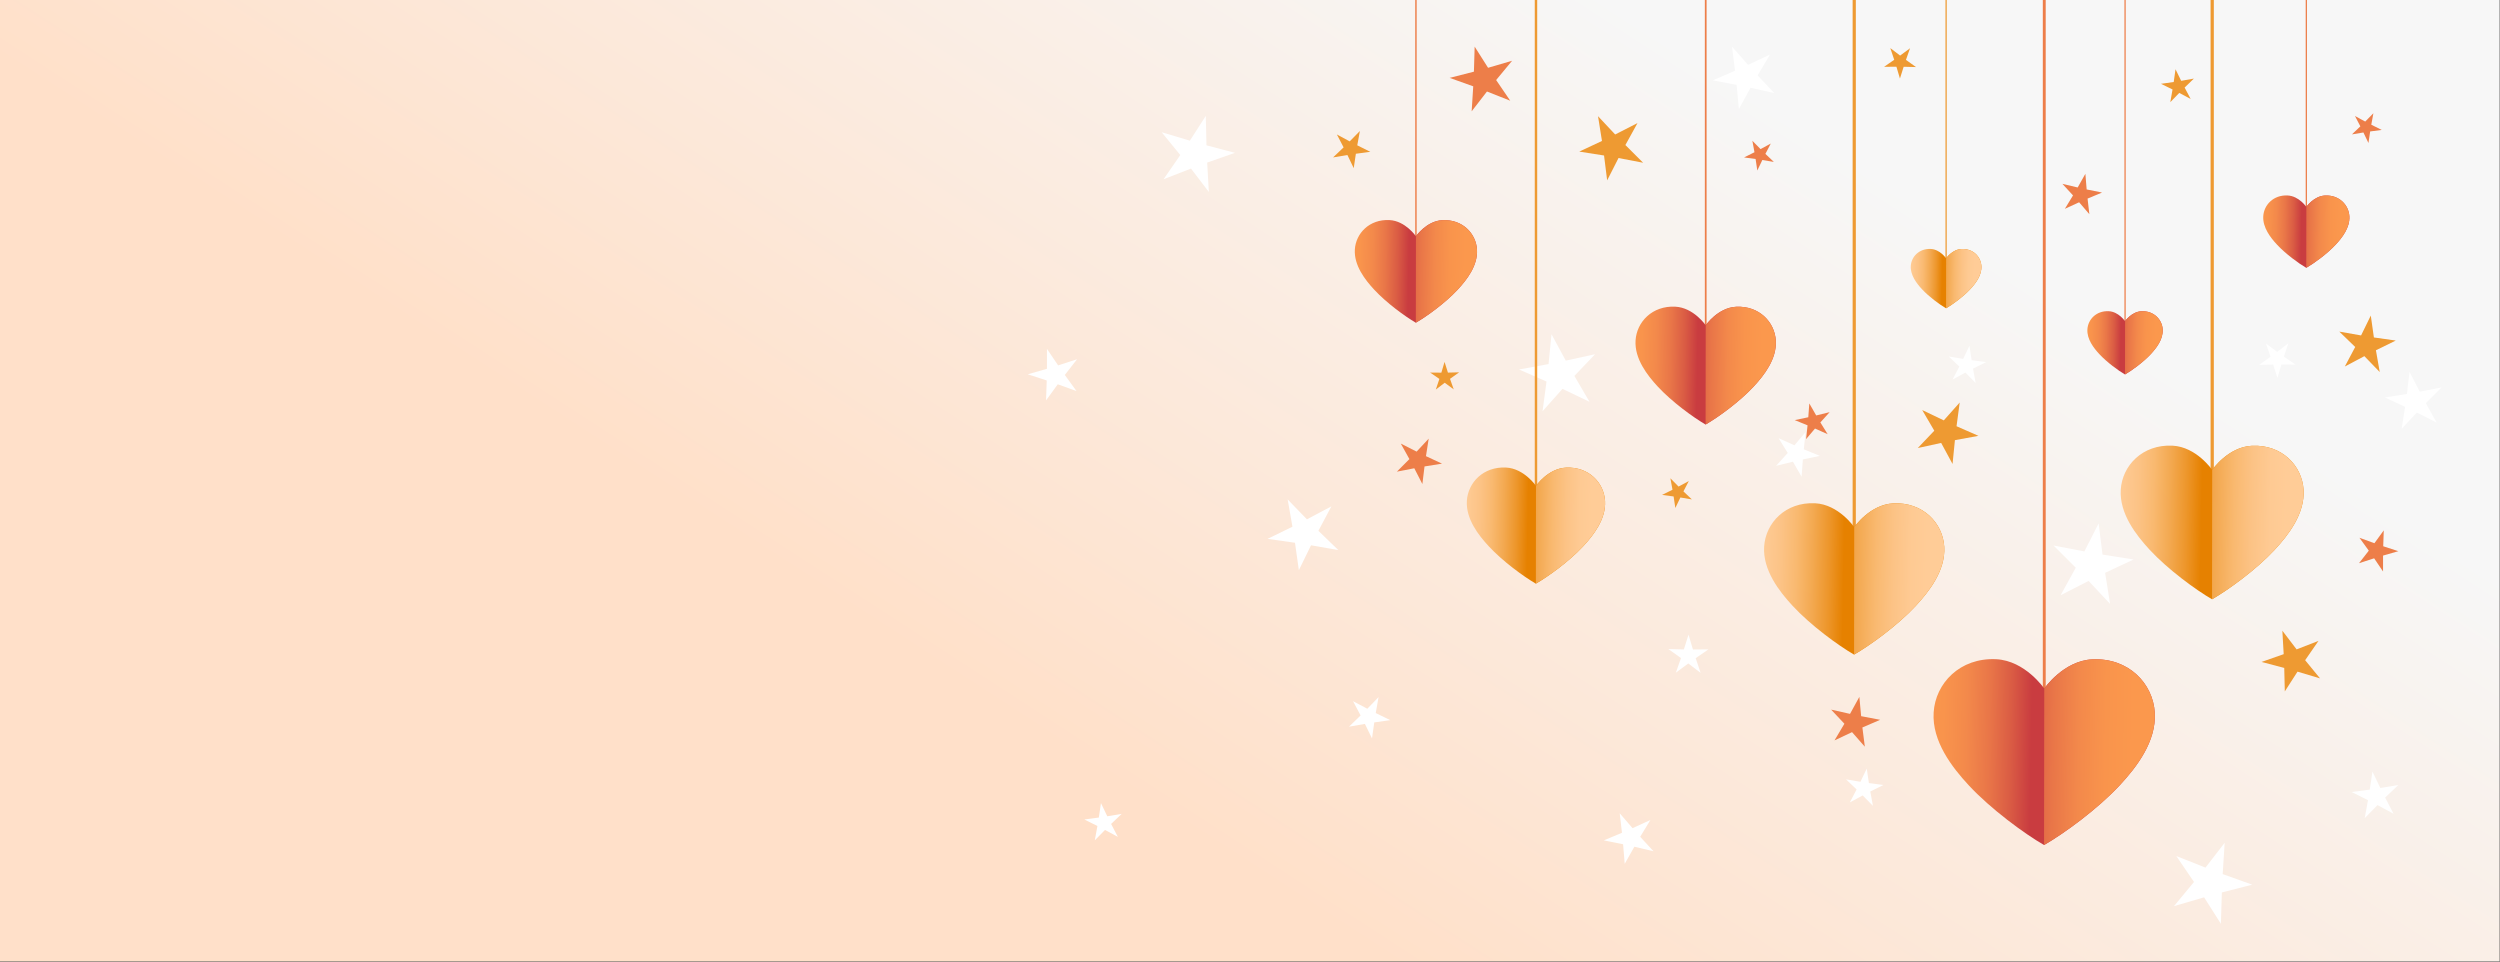 <?xml version="1.0" encoding="utf-8"?>
<!-- Generator: Adobe Illustrator 27.5.0, SVG Export Plug-In . SVG Version: 6.00 Build 0)  -->
<svg version="1.1" id="Layer_1" xmlns="http://www.w3.org/2000/svg" xmlns:xlink="http://www.w3.org/1999/xlink" x="0px" y="0px"
	 viewBox="0 0 3421 1316" style="enable-background:new 0 0 3421 1316;" xml:space="preserve">
<rect x="0" y="0" width="3421" height="1316" fill="#333333" stroke="none"/>
<g>
	<linearGradient id="SVGID_1_" gradientUnits="userSpaceOnUse" x1="1464.6" y1="1035.885" x2="2157.582" y2="-30.66">
		<stop  offset="0" style="stop-color:#FFE0C9"/>
		<stop  offset="1" style="stop-color:#F7F7F7"/>
	</linearGradient>
	<rect style="fill:url(#SVGID_1_);" width="3420.526" height="1315.587"/>
	<g>
		<polygon style="fill:#FFFFFF;" points="2666.659,487.813 2686.373,491.12 2695.012,473.094 2697.959,492.865 2717.772,495.511 
			2699.88,504.424 2703.485,524.084 2689.48,509.822 2671.896,519.327 2681.132,501.6 		"/>
		<polygon style="fill:#FFFFFF;" points="2182.684,484.718 2154.393,514.429 2175.1,549.845 2138.102,532.119 2110.817,562.757 
			2116.242,522.092 2078.673,505.611 2119.025,498.204 2123.089,457.38 2142.603,493.468 		"/>
		<polygon style="fill:#FFFFFF;" points="1851.482,959.479 1871.024,969.85 1886.404,953.948 1882.579,975.738 1902.456,985.451 
			1880.551,988.547 1877.455,1010.453 1867.741,990.576 1845.951,994.401 1861.854,979.021 		"/>
		<polygon style="fill:#FFFFFF;" points="1821.885,692.87 1804.105,726.37 1831.367,752.737 1794.012,746.179 1777.36,780.254 
			1772.054,742.701 1734.5,737.394 1768.576,720.743 1762.018,683.388 1788.385,710.65 		"/>
		<polygon style="fill:#FFFFFF;" points="2810.053,746.486 2852.271,754.581 2871.748,716.259 2877.096,758.912 2919.561,765.593 
			2880.647,783.86 2887.416,826.311 2858.018,794.947 2819.737,814.503 2840.481,776.852 		"/>
		<polygon style="fill:#FFFFFF;" points="3131.391,469.778 3125.293,488.01 3141.121,498.921 3121.897,498.756 3116.411,517.18 
			3110.628,498.846 3091.41,499.323 3107.06,488.157 3100.668,470.026 3116.123,481.46 		"/>
		<polygon style="fill:#FFFFFF;" points="2283.001,888.179 2304.197,888.694 2310.564,868.471 2316.625,888.789 2337.825,888.596 
			2320.375,900.637 2327.11,920.74 2310.265,907.865 2293.227,920.483 2300.267,900.485 		"/>
		<polygon style="fill:#FFFFFF;" points="3281.899,1074.19 3263.808,1091.423 3275.353,1113.582 3253.372,1101.701 
			3235.866,1119.529 3240.373,1094.953 3218.008,1083.813 3242.774,1080.504 3246.458,1055.792 3257.258,1078.323 		"/>
		<polygon style="fill:#FFFFFF;" points="1589.609,180.952 1628.209,192.494 1649.995,158.603 1650.946,198.881 1689.911,209.127 
			1651.898,222.479 1654.193,262.702 1629.749,230.676 1592.204,245.289 1615.109,212.145 		"/>
		<polygon style="fill:#FFFFFF;" points="2422.082,74.615 2405.129,103.187 2427.884,127.393 2395.472,120.099 2379.482,149.221 
			2376.403,116.141 2343.766,109.933 2374.275,96.782 2370.094,63.824 2392.028,88.776 		"/>
		<polygon style="fill:#FFFFFF;" points="2526.1,1066.479 2545.813,1069.786 2554.452,1051.761 2557.399,1071.531 
			2577.212,1074.178 2559.321,1083.09 2562.926,1102.751 2548.921,1088.489 2531.336,1097.993 2540.573,1080.266 		"/>
		<polygon style="fill:#FFFFFF;" points="1534.921,1113.687 1520.448,1127.474 1529.684,1145.2 1512.1,1135.696 1498.095,1149.958 
			1501.7,1130.298 1483.808,1121.385 1503.621,1118.739 1506.568,1098.968 1515.208,1116.993 		"/>
		<polygon style="fill:#FFFFFF;" points="2978.077,1171.413 3017.987,1187.228 3044.242,1153.262 3041.534,1196.107 
			3081.95,1210.58 3040.366,1221.244 3039.09,1264.155 3016.098,1227.902 2974.893,1239.948 3002.266,1206.878 		"/>
		<polygon style="fill:#FFFFFF;" points="2258.429,1122.06 2244.438,1145.048 2262.651,1164.86 2236.464,1158.659 2223.25,1182.102 
			2221.055,1155.28 2194.676,1149.957 2219.507,1139.582 2216.418,1112.849 2233.958,1133.258 		"/>
		<polygon style="fill:#FFFFFF;" points="3297.291,508.915 3311.139,535.973 3340.976,530.164 3319.521,551.698 3334.265,578.279 
			3307.157,564.528 3286.433,586.765 3291.133,556.733 3263.581,543.895 3293.595,539.086 		"/>
		<polygon style="fill:#FFFFFF;" points="1473.874,491.572 1457.092,513.079 1473.107,535.163 1447.467,525.849 1431.413,547.904 
			1432.348,520.641 1406.411,512.187 1432.629,504.652 1432.654,477.373 1447.922,499.979 		"/>
		<polygon style="fill:#FFFFFF;" points="2433.824,599.625 2455.502,609.342 2470.845,591.205 2468.304,614.825 2490.294,623.812 
			2467.045,628.694 2465.293,652.386 2453.466,631.782 2430.392,637.437 2446.332,619.822 		"/>
	</g>
	<g>
		<polygon style="fill:#EE9A32;" points="2315.151,683.401 2299.418,680.762 2292.523,695.148 2290.171,679.369 2274.359,677.257 
			2288.638,670.145 2285.76,654.454 2296.938,665.836 2310.971,658.251 2303.6,672.398 		"/>
		<polygon style="fill:#EE9A32;" points="2624.302,613.084 2646.881,589.373 2630.355,561.108 2659.883,575.254 2681.658,550.803 
			2677.328,583.257 2707.312,596.41 2675.108,602.321 2671.864,634.902 2656.291,606.101 		"/>
		<polygon style="fill:#EE9A32;" points="2997.71,135.413 2982.114,127.136 2969.84,139.827 2972.892,122.437 2957.029,114.686 
			2974.512,112.215 2976.982,94.733 2984.734,110.596 3002.125,107.543 2989.433,119.818 		"/>
		<polygon style="fill:#EE9A32;" points="3208.661,501.547 3222.851,474.811 3201.094,453.769 3230.906,459.002 3244.195,431.808 
			3248.43,461.778 3278.4,466.013 3251.206,479.302 3256.439,509.114 3235.397,487.357 		"/>
		<polygon style="fill:#EE9A32;" points="2248.471,222.703 2214.777,216.243 2199.234,246.827 2194.966,212.786 2161.076,207.455 
			2192.132,192.877 2186.729,158.997 2210.191,184.029 2240.742,168.422 2224.187,198.47 		"/>
		<polygon style="fill:#EE9A32;" points="1964.778,533.068 1969.645,518.518 1957.013,509.81 1972.355,509.942 1976.734,495.238 
			1981.348,509.87 1996.687,509.49 1984.197,518.4 1989.298,532.87 1976.964,523.746 		"/>
		<polygon style="fill:#EE9A32;" points="2621.878,91.768 2604.963,91.358 2599.881,107.496 2595.045,91.282 2578.125,91.436 
			2592.051,81.826 2586.677,65.782 2600.119,76.057 2613.718,65.988 2608.1,81.948 		"/>
		<polygon style="fill:#EE9A32;" points="1824.144,215.429 1838.583,201.676 1829.368,183.992 1846.911,193.473 1860.882,179.245 
			1857.285,198.859 1875.134,207.749 1855.369,210.39 1852.429,230.113 1843.81,212.13 		"/>
		<polygon style="fill:#EE9A32;" points="3174.715,928.298 3143.909,919.087 3126.523,946.134 3125.763,913.99 3094.667,905.813 
			3125.004,895.157 3123.172,863.056 3142.68,888.615 3172.644,876.953 3154.364,903.404 		"/>
		<polygon style="fill:#ED7E49;" points="2510.341,1013.163 2523.871,990.361 2505.71,971.042 2531.577,976.864 2544.339,953.622 
			2546.796,980.022 2572.843,984.977 2548.494,995.472 2551.831,1021.776 2534.325,1001.862 		"/>
		<polygon style="fill:#ED7E49;" points="2427.327,221.583 2411.595,218.944 2404.699,233.329 2402.348,217.551 2386.536,215.439 
			2400.815,208.326 2397.938,192.635 2409.115,204.018 2423.148,196.432 2415.777,210.58 		"/>
		<polygon style="fill:#ED7E49;" points="3218.36,183.908 3229.91,172.905 3222.54,158.758 3236.573,166.343 3247.75,154.961 
			3244.873,170.652 3259.152,177.764 3243.34,179.876 3240.988,195.655 3234.093,181.269 		"/>
		<polygon style="fill:#ED7E49;" points="2066.617,137.838 2034.766,125.217 2013.812,152.324 2015.973,118.131 1983.718,106.58 
			2016.905,98.069 2017.923,63.824 2036.273,92.756 2069.158,83.142 2047.311,109.534 		"/>
		<polygon style="fill:#ED7E49;" points="2825.555,285.746 2836.72,267.4 2822.186,251.588 2843.084,256.538 2853.631,237.828 
			2855.382,259.233 2876.434,263.482 2856.618,271.763 2859.083,293.097 2845.083,276.809 		"/>
		<polygon style="fill:#ED7E49;" points="1946.367,662.366 1935.315,640.771 1911.503,645.407 1928.626,628.223 1916.858,607.009 
			1938.493,617.983 1955.032,600.236 1951.281,624.203 1973.27,634.449 1949.317,638.288 		"/>
		<polygon style="fill:#ED7E49;" points="3228.059,770.691 3241.452,753.527 3228.671,735.902 3249.134,743.336 3261.946,725.734 
			3261.2,747.492 3281.899,754.239 3260.975,760.252 3260.956,782.023 3248.77,763.982 		"/>
		<polygon style="fill:#ED7E49;" points="2500.97,594.167 2483.669,586.412 2471.424,600.887 2473.453,582.036 2455.903,574.863 
			2474.457,570.968 2475.856,552.06 2485.294,568.503 2503.709,563.99 2490.987,578.048 		"/>
	</g>
	<g>
		<defs>
			<rect id="SVGID_00000089544508567803452650000012063460717233284275_" width="3420.526" height="1315.587"/>
		</defs>
		<clipPath id="SVGID_00000148647046592750032740000013034078119594285980_">
			<use xlink:href="#SVGID_00000089544508567803452650000012063460717233284275_"  style="overflow:visible;"/>
		</clipPath>
		<g style="clip-path:url(#SVGID_00000148647046592750032740000013034078119594285980_);">
			<g>
				<g>
					<rect x="3024.958" y="-260.627" style="fill:#EE9A32;" width="4.435" height="916.908"/>
				</g>
				<g>
					
						<linearGradient id="SVGID_00000008141397757074012030000012824808017714888618_" gradientUnits="userSpaceOnUse" x1="3258.954" y1="73.795" x2="3386.71" y2="73.795" gradientTransform="matrix(1 0.017 -0.017 1 -373.18 581.488)">
						<stop  offset="0" style="stop-color:#FFCC97"/>
						<stop  offset="0.151" style="stop-color:#FECA93"/>
						<stop  offset="0.316" style="stop-color:#FCC386"/>
						<stop  offset="0.486" style="stop-color:#F9B970"/>
						<stop  offset="0.661" style="stop-color:#F3A951"/>
						<stop  offset="0.837" style="stop-color:#ED962B"/>
						<stop  offset="1" style="stop-color:#E68100"/>
					</linearGradient>
					<path style="fill:url(#SVGID_00000008141397757074012030000012824808017714888618_);" d="M3152.226,670.407
						c-1.956-33.025-29.578-62.333-70.622-60.413c-32.779,1.535-54.431,33.057-54.431,33.057s-21.565-31.578-54.346-33.203
						c-41.033-2.027-68.74,27.209-70.778,60.228c-2.018,32.63,20.923,62.099,39.446,82.13c25.18,27.23,63.215,54.96,85.445,67.848
						c22.263-12.831,60.373-40.461,85.627-67.623C3131.143,732.449,3154.159,703.045,3152.226,670.407z"/>
					
						<linearGradient id="SVGID_00000066483963122316226160000002819467673944137113_" gradientUnits="userSpaceOnUse" x1="3503.001" y1="73.795" x2="3356.788" y2="73.795" gradientTransform="matrix(1 0.017 -0.017 1 -373.18 581.488)">
						<stop  offset="0" style="stop-color:#FFCC97"/>
						<stop  offset="0.151" style="stop-color:#FECA93"/>
						<stop  offset="0.316" style="stop-color:#FCC386"/>
						<stop  offset="0.486" style="stop-color:#F9B970"/>
						<stop  offset="0.661" style="stop-color:#F3A951"/>
						<stop  offset="0.837" style="stop-color:#ED962B"/>
						<stop  offset="1" style="stop-color:#E68100"/>
					</linearGradient>
					<path style="fill:url(#SVGID_00000066483963122316226160000002819467673944137113_);" d="M3152.226,670.407
						c-1.956-33.025-29.578-62.333-70.622-60.413c-32.779,1.535-54.431,33.057-54.431,33.057l-0.233,177.003
						c22.263-12.831,60.373-40.461,85.627-67.623C3131.143,732.449,3154.159,703.045,3152.226,670.407z"/>
				</g>
			</g>
			<g>
				<g>
					<rect x="2662.206" y="-260.627" style="fill:#EE9A32;" width="1.712" height="619.233"/>
				</g>
				<g>
					
						<linearGradient id="SVGID_00000031180987167394106830000010812703460591235477_" gradientUnits="userSpaceOnUse" x1="2977.056" y1="-253.216" x2="3026.41" y2="-253.216" gradientTransform="matrix(1 0.017 -0.017 1 -373.18 581.488)">
						<stop  offset="0" style="stop-color:#FFCC97"/>
						<stop  offset="0.151" style="stop-color:#FECA93"/>
						<stop  offset="0.316" style="stop-color:#FCC386"/>
						<stop  offset="0.486" style="stop-color:#F9B970"/>
						<stop  offset="0.661" style="stop-color:#F3A951"/>
						<stop  offset="0.837" style="stop-color:#ED962B"/>
						<stop  offset="1" style="stop-color:#E68100"/>
					</linearGradient>
					<path style="fill:url(#SVGID_00000031180987167394106830000010812703460591235477_);" d="M2711.369,364.065
						c-0.756-12.758-11.427-24.08-27.282-23.338c-12.663,0.593-21.028,12.77-21.028,12.77s-8.331-12.199-20.995-12.826
						c-15.852-0.783-26.555,10.511-27.342,23.266c-0.78,12.606,8.083,23.99,15.238,31.728c9.728,10.519,24.421,21.232,33.009,26.211
						c8.601-4.957,23.323-15.63,33.079-26.124C2703.224,388.033,2712.116,376.674,2711.369,364.065z"/>
					
						<linearGradient id="SVGID_00000088095955664349911090000010039030710160017082_" gradientUnits="userSpaceOnUse" x1="3071.335" y1="-253.216" x2="3014.851" y2="-253.216" gradientTransform="matrix(1 0.017 -0.017 1 -373.18 581.488)">
						<stop  offset="0" style="stop-color:#FFCC97"/>
						<stop  offset="0.151" style="stop-color:#FECA93"/>
						<stop  offset="0.316" style="stop-color:#FCC386"/>
						<stop  offset="0.486" style="stop-color:#F9B970"/>
						<stop  offset="0.661" style="stop-color:#F3A951"/>
						<stop  offset="0.837" style="stop-color:#ED962B"/>
						<stop  offset="1" style="stop-color:#E68100"/>
					</linearGradient>
					<path style="fill:url(#SVGID_00000088095955664349911090000010039030710160017082_);" d="M2711.369,364.065
						c-0.756-12.758-11.427-24.08-27.282-23.338c-12.663,0.593-21.028,12.77-21.028,12.77l-0.09,68.379
						c8.601-4.957,23.323-15.63,33.079-26.124C2703.224,388.033,2712.116,376.674,2711.369,364.065z"/>
				</g>
			</g>
			<g>
				<g>
					<rect x="2535.143" y="-260.627" style="fill:#EE9A32;" width="4.373" height="995.035"/>
				</g>
				<g>
					
						<linearGradient id="SVGID_00000011006254444656390360000001524756033097759406_" gradientUnits="userSpaceOnUse" x1="2772.624" y1="159.58" x2="2898.494" y2="159.58" gradientTransform="matrix(1 0.017 -0.017 1 -373.18 581.488)">
						<stop  offset="0" style="stop-color:#FFCC97"/>
						<stop  offset="0.151" style="stop-color:#FECA93"/>
						<stop  offset="0.316" style="stop-color:#FCC386"/>
						<stop  offset="0.486" style="stop-color:#F9B970"/>
						<stop  offset="0.661" style="stop-color:#F3A951"/>
						<stop  offset="0.837" style="stop-color:#ED962B"/>
						<stop  offset="1" style="stop-color:#E68100"/>
					</linearGradient>
					<path style="fill:url(#SVGID_00000011006254444656390360000001524756033097759406_);" d="M2660.539,748.326
						c-1.927-32.537-29.141-61.414-69.58-59.522c-32.294,1.512-53.628,32.569-53.628,32.569s-21.247-31.112-53.544-32.712
						c-40.427-1.998-67.725,26.808-69.733,59.339c-1.989,32.148,20.613,61.182,38.863,80.917
						c24.809,26.828,62.281,54.149,84.184,66.847c21.934-12.642,59.482-39.864,84.363-66.625
						C2639.767,809.453,2662.444,780.483,2660.539,748.326z"/>
					
						<linearGradient id="SVGID_00000132778246408004947400000010367819108595952298_" gradientUnits="userSpaceOnUse" x1="3013.069" y1="159.58" x2="2869.013" y2="159.58" gradientTransform="matrix(1 0.017 -0.017 1 -373.18 581.488)">
						<stop  offset="0" style="stop-color:#FFCC97"/>
						<stop  offset="0.151" style="stop-color:#FECA93"/>
						<stop  offset="0.316" style="stop-color:#FCC386"/>
						<stop  offset="0.486" style="stop-color:#F9B970"/>
						<stop  offset="0.661" style="stop-color:#F3A951"/>
						<stop  offset="0.837" style="stop-color:#ED962B"/>
						<stop  offset="1" style="stop-color:#E68100"/>
					</linearGradient>
					<path style="fill:url(#SVGID_00000132778246408004947400000010367819108595952298_);" d="M2660.539,748.326
						c-1.927-32.537-29.141-61.414-69.58-59.522c-32.294,1.512-53.628,32.569-53.628,32.569l-0.229,174.391
						c21.934-12.642,59.482-39.864,84.363-66.625C2639.767,809.453,2662.444,780.483,2660.539,748.326z"/>
				</g>
			</g>
			<g>
				<g>
					<rect x="2100.168" y="-260.627" style="fill:#EE9A32;" width="3.352" height="935.513"/>
				</g>
				<g>
					
						<linearGradient id="SVGID_00000011032887025179064250000003436358018166365079_" gradientUnits="userSpaceOnUse" x1="2368.786" y1="94.301" x2="2465.361" y2="94.301" gradientTransform="matrix(1 0.017 -0.017 1 -373.18 581.488)">
						<stop  offset="0" style="stop-color:#FFCC97"/>
						<stop  offset="0.151" style="stop-color:#FECA93"/>
						<stop  offset="0.316" style="stop-color:#FCC386"/>
						<stop  offset="0.486" style="stop-color:#F9B970"/>
						<stop  offset="0.661" style="stop-color:#F3A951"/>
						<stop  offset="0.837" style="stop-color:#ED962B"/>
						<stop  offset="1" style="stop-color:#E68100"/>
					</linearGradient>
					<path style="fill:url(#SVGID_00000011032887025179064250000003436358018166365079_);" d="M2196.376,685.565
						c-1.478-24.965-22.359-47.121-53.386-45.669c-24.779,1.16-41.147,24.989-41.147,24.989s-16.302-23.871-41.083-25.099
						c-31.018-1.532-51.963,20.569-53.504,45.529c-1.526,24.667,15.816,46.943,29.818,62.085
						c19.035,20.584,47.787,41.546,64.591,51.29c16.83-9.7,45.639-30.587,64.729-51.12
						C2180.439,732.465,2197.838,710.237,2196.376,685.565z"/>
					
						<linearGradient id="SVGID_00000114063745825448626110000010694415410654476170_" gradientUnits="userSpaceOnUse" x1="2553.271" y1="94.301" x2="2442.742" y2="94.301" gradientTransform="matrix(1 0.017 -0.017 1 -373.18 581.488)">
						<stop  offset="0" style="stop-color:#FFCC97"/>
						<stop  offset="0.151" style="stop-color:#FECA93"/>
						<stop  offset="0.316" style="stop-color:#FCC386"/>
						<stop  offset="0.486" style="stop-color:#F9B970"/>
						<stop  offset="0.661" style="stop-color:#F3A951"/>
						<stop  offset="0.837" style="stop-color:#ED962B"/>
						<stop  offset="1" style="stop-color:#E68100"/>
					</linearGradient>
					<path style="fill:url(#SVGID_00000114063745825448626110000010694415410654476170_);" d="M2196.376,685.565
						c-1.478-24.965-22.359-47.121-53.386-45.669c-24.779,1.16-41.147,24.989-41.147,24.989l-0.177,133.804
						c16.83-9.7,45.639-30.587,64.729-51.12C2180.439,732.465,2197.838,710.237,2196.376,685.565z"/>
				</g>
			</g>
			<g>
				<g>
					<rect x="1936.587" y="-178.741" style="fill:#ED7E49;" width="1.98" height="510.911"/>
				</g>
				<g>
					
						<linearGradient id="SVGID_00000067222601045237731350000008390809741903008391_" gradientUnits="userSpaceOnUse" x1="2211.067" y1="-250.629" x2="2296.428" y2="-250.629" gradientTransform="matrix(1 0.017 -0.017 1 -373.18 581.488)">
						<stop  offset="0" style="stop-color:#FB984D"/>
						<stop  offset="0.22" style="stop-color:#F9944C"/>
						<stop  offset="0.425" style="stop-color:#F3894B"/>
						<stop  offset="0.624" style="stop-color:#E97648"/>
						<stop  offset="0.819" style="stop-color:#DA5C44"/>
						<stop  offset="1" style="stop-color:#C93C40"/>
					</linearGradient>
					<path style="fill:url(#SVGID_00000067222601045237731350000008390809741903008391_);" d="M2021.131,341.609
						c-1.307-22.066-19.763-41.648-47.187-40.366c-21.901,1.026-36.368,22.088-36.368,22.088s-14.409-21.099-36.312-22.185
						c-27.416-1.355-45.929,18.18-47.29,40.242c-1.349,21.802,13.98,41.492,26.356,54.875
						c16.824,18.194,42.238,36.722,57.091,45.334c14.875-8.574,40.339-27.035,57.212-45.183
						C2007.045,383.063,2022.423,363.417,2021.131,341.609z"/>
					
						<linearGradient id="SVGID_00000132069022250657191710000000909136837322918585_" gradientUnits="userSpaceOnUse" x1="2374.129" y1="-250.629" x2="2276.436" y2="-250.629" gradientTransform="matrix(1 0.017 -0.017 1 -373.18 581.488)">
						<stop  offset="0" style="stop-color:#FB984D"/>
						<stop  offset="0.22" style="stop-color:#F9944C"/>
						<stop  offset="0.425" style="stop-color:#F3894B"/>
						<stop  offset="0.624" style="stop-color:#E97648"/>
						<stop  offset="0.819" style="stop-color:#DA5C44"/>
						<stop  offset="1" style="stop-color:#C93C40"/>
					</linearGradient>
					<path style="fill:url(#SVGID_00000132069022250657191710000000909136837322918585_);" d="M2021.131,341.609
						c-1.307-22.066-19.763-41.648-47.187-40.366c-21.901,1.026-36.368,22.088-36.368,22.088l-0.156,118.266
						c14.875-8.574,40.339-27.035,57.212-45.183C2007.045,383.063,2022.423,363.417,2021.131,341.609z"/>
				</g>
			</g>
			<g>
				<g>
					<rect x="2907.074" y="-260.627" style="fill:#ED7E49;" width="1.712" height="705.593"/>
				</g>
				<g>
					
						<linearGradient id="SVGID_00000095324783766837412260000018093015586078873736_" gradientUnits="userSpaceOnUse" x1="3219.768" y1="-169.642" x2="3272.388" y2="-169.642" gradientTransform="matrix(1 0.017 -0.017 1 -373.18 581.488)">
						<stop  offset="0" style="stop-color:#FB984D"/>
						<stop  offset="0.22" style="stop-color:#F9944C"/>
						<stop  offset="0.425" style="stop-color:#F3894B"/>
						<stop  offset="0.624" style="stop-color:#E97648"/>
						<stop  offset="0.819" style="stop-color:#DA5C44"/>
						<stop  offset="1" style="stop-color:#C93C40"/>
					</linearGradient>
					<path style="fill:url(#SVGID_00000095324783766837412260000018093015586078873736_);" d="M2959.439,450.784
						c-0.805-13.602-12.183-25.674-29.087-24.883c-13.501,0.633-22.419,13.616-22.419,13.616s-8.882-13.006-22.384-13.675
						c-16.9-0.835-28.312,11.207-29.151,24.807c-0.832,13.439,8.617,25.577,16.246,33.827
						c10.371,11.215,26.036,22.637,35.193,27.945c9.169-5.285,24.866-16.665,35.268-27.853
						C2950.755,476.338,2960.235,464.227,2959.439,450.784z"/>
					
						<linearGradient id="SVGID_00000077292805818498590730000014446209445369967292_" gradientUnits="userSpaceOnUse" x1="3320.285" y1="-169.642" x2="3260.063" y2="-169.642" gradientTransform="matrix(1 0.017 -0.017 1 -373.18 581.488)">
						<stop  offset="0" style="stop-color:#FB984D"/>
						<stop  offset="0.22" style="stop-color:#F9944C"/>
						<stop  offset="0.425" style="stop-color:#F3894B"/>
						<stop  offset="0.624" style="stop-color:#E97648"/>
						<stop  offset="0.819" style="stop-color:#DA5C44"/>
						<stop  offset="1" style="stop-color:#C93C40"/>
					</linearGradient>
					<path style="fill:url(#SVGID_00000077292805818498590730000014446209445369967292_);" d="M2959.439,450.784
						c-0.805-13.602-12.183-25.674-29.087-24.883c-13.501,0.633-22.419,13.616-22.419,13.616l-0.096,72.904
						c9.169-5.285,24.866-16.665,35.268-27.853C2950.755,476.338,2960.235,464.227,2959.439,450.784z"/>
				</g>
			</g>
			<g>
				<g>
					<rect x="2332.909" y="-260.627" style="fill:#ED7E49;" width="2.382" height="715.911"/>
				</g>
				<g>
					
						<linearGradient id="SVGID_00000122717414503400641940000008894404831988415892_" gradientUnits="userSpaceOnUse" x1="2595.583" y1="-128.661" x2="2693.606" y2="-128.661" gradientTransform="matrix(1 0.017 -0.017 1 -373.18 581.488)">
						<stop  offset="0" style="stop-color:#FB984D"/>
						<stop  offset="0.22" style="stop-color:#F9944C"/>
						<stop  offset="0.425" style="stop-color:#F3894B"/>
						<stop  offset="0.624" style="stop-color:#E97648"/>
						<stop  offset="0.819" style="stop-color:#DA5C44"/>
						<stop  offset="1" style="stop-color:#C93C40"/>
					</linearGradient>
					<path style="fill:url(#SVGID_00000122717414503400641940000008894404831988415892_);" d="M2430.048,466.123
						c-1.5-25.339-22.694-47.826-54.186-46.354c-25.15,1.178-41.764,25.364-41.764,25.364s-16.546-24.229-41.698-25.475
						c-31.483-1.555-52.742,20.877-54.305,46.211c-1.549,25.036,16.053,47.647,30.265,63.015
						c19.32,20.893,48.503,42.169,65.559,52.058c17.082-9.846,46.323-31.045,65.699-51.885
						C2413.872,513.726,2431.532,491.166,2430.048,466.123z"/>
					
						<linearGradient id="SVGID_00000075159761324506837910000002443428033162243517_" gradientUnits="userSpaceOnUse" x1="2782.832" y1="-128.661" x2="2670.648" y2="-128.661" gradientTransform="matrix(1 0.017 -0.017 1 -373.18 581.488)">
						<stop  offset="0" style="stop-color:#FB984D"/>
						<stop  offset="0.22" style="stop-color:#F9944C"/>
						<stop  offset="0.425" style="stop-color:#F3894B"/>
						<stop  offset="0.624" style="stop-color:#E97648"/>
						<stop  offset="0.819" style="stop-color:#DA5C44"/>
						<stop  offset="1" style="stop-color:#C93C40"/>
					</linearGradient>
					<path style="fill:url(#SVGID_00000075159761324506837910000002443428033162243517_);" d="M2430.048,466.123
						c-1.5-25.339-22.694-47.826-54.186-46.354c-25.15,1.178-41.764,25.364-41.764,25.364l-0.179,135.809
						c17.082-9.846,46.323-31.045,65.699-51.885C2413.872,513.726,2431.532,491.166,2430.048,466.123z"/>
				</g>
			</g>
			<g>
				<g>
					<rect x="2795.378" y="-260.627" style="fill:#ED7E49;" width="3.96" height="1218.865"/>
				</g>
				<g>
					
						<linearGradient id="SVGID_00000023960513049519317070000017117724708066337707_" gradientUnits="userSpaceOnUse" x1="3004.576" y1="391.918" x2="3159.115" y2="391.918" gradientTransform="matrix(1 0.017 -0.017 1 -373.18 581.488)">
						<stop  offset="0" style="stop-color:#FB984D"/>
						<stop  offset="0.22" style="stop-color:#F9944C"/>
						<stop  offset="0.425" style="stop-color:#F3894B"/>
						<stop  offset="0.624" style="stop-color:#E97648"/>
						<stop  offset="0.819" style="stop-color:#DA5C44"/>
						<stop  offset="1" style="stop-color:#C93C40"/>
					</linearGradient>
					<path style="fill:url(#SVGID_00000023960513049519317070000017117724708066337707_);" d="M2948.629,975.326
						c-2.365-39.948-35.779-75.401-85.427-73.078c-39.65,1.857-65.842,39.987-65.842,39.987s-26.086-38.198-65.74-40.163
						c-49.634-2.452-83.15,32.914-85.615,72.854c-2.441,39.471,25.309,75.118,47.715,99.348
						c30.459,32.938,76.467,66.482,103.357,82.072c26.931-15.521,73.031-48.943,103.578-81.8
						C2923.127,1050.375,2950.968,1014.807,2948.629,975.326z"/>
					
						<linearGradient id="SVGID_00000183212345861107112040000008898346346577618102_" gradientUnits="userSpaceOnUse" x1="3299.786" y1="391.918" x2="3122.921" y2="391.918" gradientTransform="matrix(1 0.017 -0.017 1 -373.18 581.488)">
						<stop  offset="0" style="stop-color:#FB984D"/>
						<stop  offset="0.22" style="stop-color:#F9944C"/>
						<stop  offset="0.425" style="stop-color:#F3894B"/>
						<stop  offset="0.624" style="stop-color:#E97648"/>
						<stop  offset="0.819" style="stop-color:#DA5C44"/>
						<stop  offset="1" style="stop-color:#C93C40"/>
					</linearGradient>
					<path style="fill:url(#SVGID_00000183212345861107112040000008898346346577618102_);" d="M2948.629,975.326
						c-2.365-39.948-35.779-75.401-85.427-73.078c-39.65,1.857-65.842,39.987-65.842,39.987l-0.283,214.111
						c26.931-15.521,73.031-48.943,103.578-81.8C2923.127,1050.375,2950.968,1014.807,2948.629,975.326z"/>
				</g>
			</g>
			<g>
				<g>
					<rect x="3155.119" y="-380.246" style="fill:#ED7E49;" width="1.743" height="669.592"/>
				</g>
				<g>
					
						<linearGradient id="SVGID_00000037675654105545810220000011691090292614516113_" gradientUnits="userSpaceOnUse" x1="3456.663" y1="-326.114" x2="3516.85" y2="-326.114" gradientTransform="matrix(1 0.017 -0.017 1 -373.18 581.488)">
						<stop  offset="0" style="stop-color:#FB984D"/>
						<stop  offset="0.22" style="stop-color:#F9944C"/>
						<stop  offset="0.425" style="stop-color:#F3894B"/>
						<stop  offset="0.624" style="stop-color:#E97648"/>
						<stop  offset="0.819" style="stop-color:#DA5C44"/>
						<stop  offset="1" style="stop-color:#C93C40"/>
					</linearGradient>
					<path style="fill:url(#SVGID_00000037675654105545810220000011691090292614516113_);" d="M3214.906,296.003
						c-0.921-15.558-13.935-29.366-33.271-28.461c-15.442,0.724-25.642,15.574-25.642,15.574s-10.16-14.877-25.603-15.642
						c-19.331-0.955-32.383,12.818-33.344,28.373c-0.951,15.372,9.857,29.255,18.583,38.692
						c11.862,12.829,29.781,25.892,40.253,31.964c10.488-6.045,28.442-19.061,40.34-31.857
						C3204.973,325.231,3215.817,311.379,3214.906,296.003z"/>
					
						<linearGradient id="SVGID_00000024713831193883432940000014372696067945587126_" gradientUnits="userSpaceOnUse" x1="3571.636" y1="-326.114" x2="3502.754" y2="-326.114" gradientTransform="matrix(1 0.017 -0.017 1 -373.18 581.488)">
						<stop  offset="0" style="stop-color:#FB984D"/>
						<stop  offset="0.22" style="stop-color:#F9944C"/>
						<stop  offset="0.425" style="stop-color:#F3894B"/>
						<stop  offset="0.624" style="stop-color:#E97648"/>
						<stop  offset="0.819" style="stop-color:#DA5C44"/>
						<stop  offset="1" style="stop-color:#C93C40"/>
					</linearGradient>
					<path style="fill:url(#SVGID_00000024713831193883432940000014372696067945587126_);" d="M3214.906,296.003
						c-0.921-15.558-13.935-29.366-33.271-28.461c-15.442,0.724-25.642,15.574-25.642,15.574l-0.11,83.387
						c10.488-6.045,28.442-19.061,40.34-31.857C3204.973,325.231,3215.817,311.379,3214.906,296.003z"/>
				</g>
			</g>
		</g>
	</g>
</g>
</svg>
